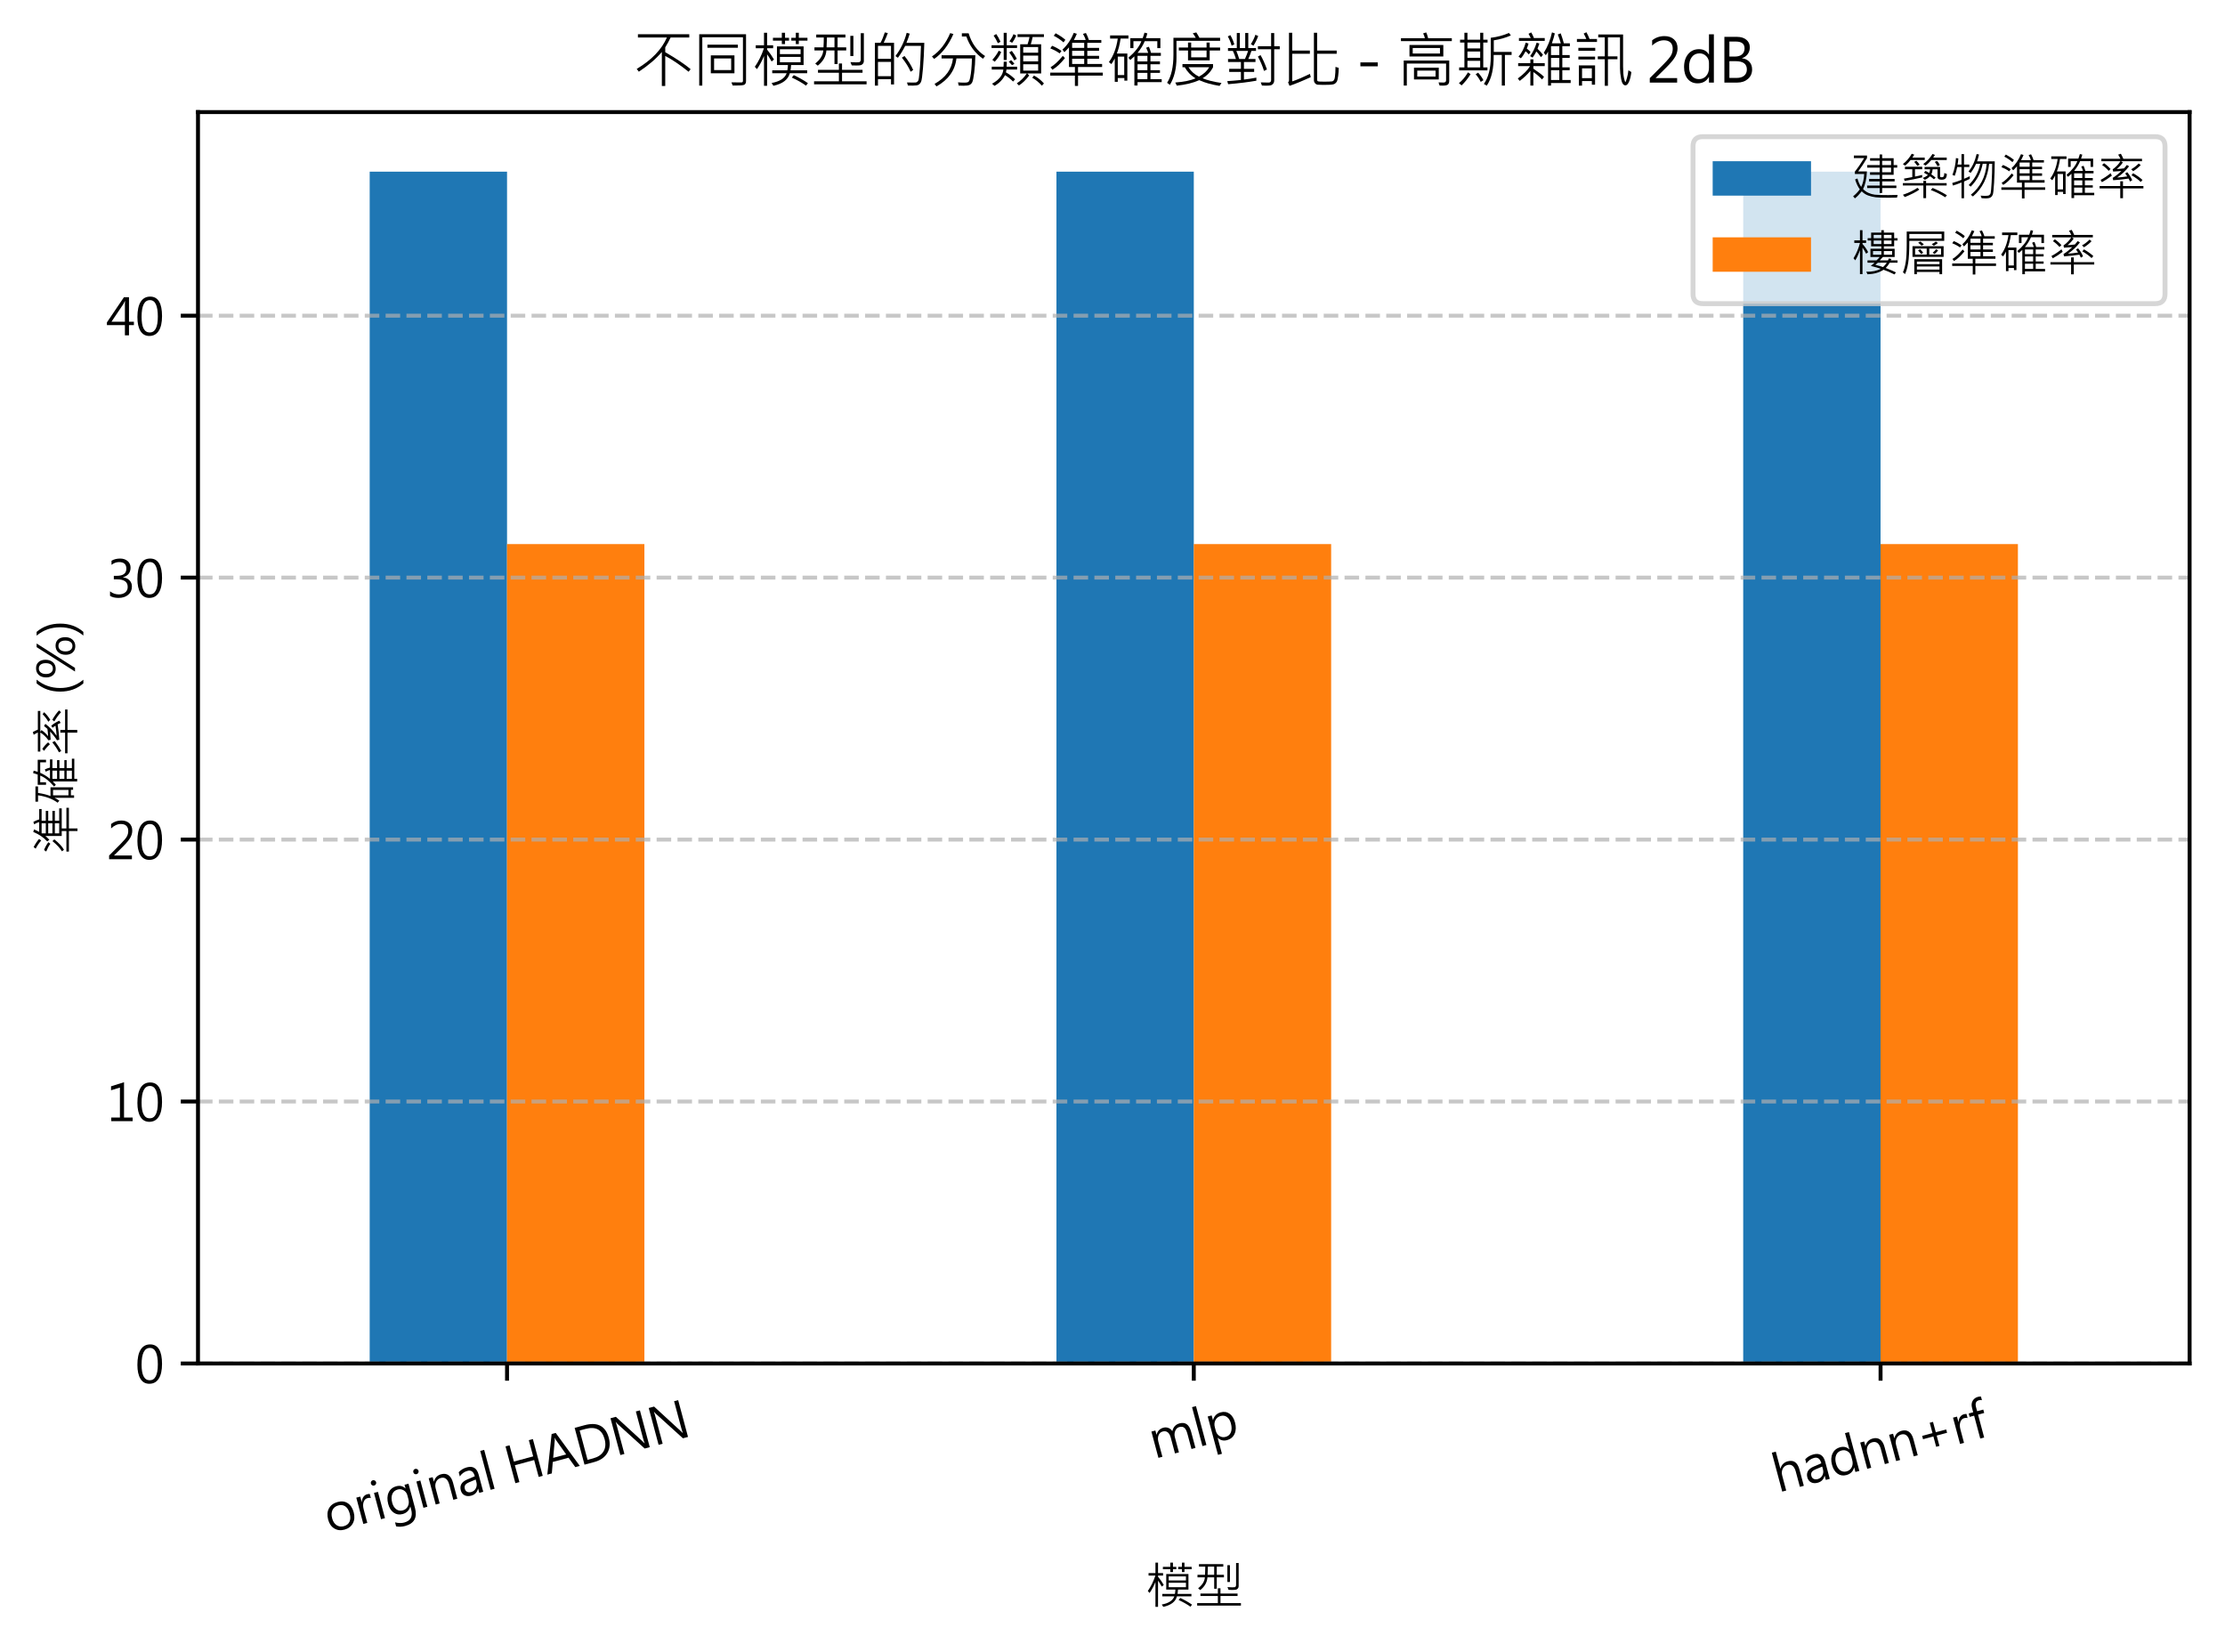 <?xml version="1.0" encoding="utf-8" standalone="no"?>
<!DOCTYPE svg PUBLIC "-//W3C//DTD SVG 1.1//EN"
  "http://www.w3.org/Graphics/SVG/1.1/DTD/svg11.dtd">
<svg xmlns:xlink="http://www.w3.org/1999/xlink" width="452.54pt" height="335.923pt" viewBox="0 0 452.54 335.923" xmlns="http://www.w3.org/2000/svg" version="1.1">
 <defs>
  <style type="text/css">*{stroke-linejoin: round; stroke-linecap: butt}</style>
 </defs>
 <g id="figure_1">
  <g id="patch_1">
   <path d="M 0 335.923 
L 452.54 335.923 
L 452.54 0 
L 0 0 
z
" style="fill: #ffffff"/>
  </g>
  <g id="axes_1">
   <g id="patch_2">
    <path d="M 40.27 277.289 
L 445.34 277.289 
L 445.34 22.793 
L 40.27 22.793 
z
" style="fill: #ffffff"/>
   </g>
   <g id="patch_3">
    <path d="M 75.19 277.289 
L 103.126 277.289 
L 103.126 34.911 
L 75.19 34.911 
z
" clip-path="url(#p0b043f3f8f)" style="fill: #1f77b4"/>
   </g>
   <g id="patch_4">
    <path d="M 214.869 277.289 
L 242.805 277.289 
L 242.805 34.911 
L 214.869 34.911 
z
" clip-path="url(#p0b043f3f8f)" style="fill: #1f77b4"/>
   </g>
   <g id="patch_5">
    <path d="M 354.549 277.289 
L 382.485 277.289 
L 382.485 34.911 
L 354.549 34.911 
z
" clip-path="url(#p0b043f3f8f)" style="fill: #1f77b4"/>
   </g>
   <g id="patch_6">
    <path d="M 103.126 277.289 
L 131.062 277.289 
L 131.062 110.654 
L 103.126 110.654 
z
" clip-path="url(#p0b043f3f8f)" style="fill: #ff7f0e"/>
   </g>
   <g id="patch_7">
    <path d="M 242.805 277.289 
L 270.741 277.289 
L 270.741 110.654 
L 242.805 110.654 
z
" clip-path="url(#p0b043f3f8f)" style="fill: #ff7f0e"/>
   </g>
   <g id="patch_8">
    <path d="M 382.485 277.289 
L 410.42 277.289 
L 410.42 110.654 
L 382.485 110.654 
z
" clip-path="url(#p0b043f3f8f)" style="fill: #ff7f0e"/>
   </g>
   <g id="matplotlib.axis_1">
    <g id="xtick_1">
     <g id="line2d_1">
      <defs>
       <path id="m79e7dd0b78" d="M 0 0 
L 0 3.5 
" style="stroke: #000000; stroke-width: 0.8"/>
      </defs>
      <g>
       <use xlink:href="#m79e7dd0b78" x="103.126" y="277.289" style="stroke: #000000; stroke-width: 0.8"/>
      </g>
     </g>
     <g id="text_1">
      <!-- original HADNN -->
      <g transform="translate(66.929 311.786) rotate(-15) scale(0.1 -0.1)">
       <defs>
        <path id="MicrosoftJhengHeiRegular-6f" d="M 331 1684 
Q 331 2547 801 3042 
Q 1272 3538 2081 3538 
Q 2844 3538 3276 3059 
Q 3709 2581 3709 1738 
Q 3709 919 3240 419 
Q 2772 -81 2000 -81 
Q 1253 -81 792 400 
Q 331 881 331 1684 
z
M 863 1706 
Q 863 1094 1183 728 
Q 1503 363 2038 363 
Q 2581 363 2879 719 
Q 3178 1075 3178 1719 
Q 3178 2378 2883 2736 
Q 2588 3094 2038 3094 
Q 1500 3094 1181 2723 
Q 863 2353 863 1706 
z
" transform="scale(0.016)"/>
        <path id="MicrosoftJhengHeiRegular-72" d="M 2341 2922 
Q 2197 3031 1925 3031 
Q 1559 3031 1323 2682 
Q 1088 2334 1088 1769 
L 1088 0 
L 566 0 
L 566 3456 
L 1088 3456 
L 1088 2741 
L 1103 2741 
Q 1222 3109 1465 3312 
Q 1709 3516 2003 3516 
Q 2225 3516 2341 3469 
L 2341 2922 
z
" transform="scale(0.016)"/>
        <path id="MicrosoftJhengHeiRegular-69" d="M 497 4700 
Q 497 4847 595 4948 
Q 694 5050 834 5050 
Q 981 5050 1082 4947 
Q 1184 4844 1184 4700 
Q 1184 4563 1082 4459 
Q 981 4356 834 4356 
Q 688 4356 592 4456 
Q 497 4556 497 4700 
z
M 569 0 
L 569 3456 
L 1088 3456 
L 1088 0 
L 569 0 
z
" transform="scale(0.016)"/>
        <path id="MicrosoftJhengHeiRegular-67" d="M 3488 272 
Q 3488 -1628 1688 -1628 
Q 1050 -1628 566 -1381 
L 566 -850 
Q 1150 -1175 1684 -1175 
Q 2969 -1175 2969 203 
L 2969 588 
L 2956 588 
Q 2550 -81 1763 -81 
Q 1113 -81 722 384 
Q 331 850 331 1616 
Q 331 2500 759 3019 
Q 1188 3538 1913 3538 
Q 2616 3538 2956 2972 
L 2969 2972 
L 2969 3456 
L 3488 3456 
L 3488 272 
z
M 2969 2081 
Q 2969 2503 2678 2798 
Q 2388 3094 1978 3094 
Q 1459 3094 1161 2712 
Q 863 2331 863 1653 
Q 863 1066 1150 714 
Q 1438 363 1897 363 
Q 2363 363 2666 698 
Q 2969 1034 2969 1556 
L 2969 2081 
z
" transform="scale(0.016)"/>
        <path id="MicrosoftJhengHeiRegular-6e" d="M 3406 0 
L 2884 0 
L 2884 1975 
Q 2884 3094 2066 3094 
Q 1638 3094 1363 2773 
Q 1088 2453 1088 1972 
L 1088 0 
L 566 0 
L 566 3456 
L 1088 3456 
L 1088 2878 
L 1103 2878 
Q 1491 3538 2238 3538 
Q 2806 3538 3106 3172 
Q 3406 2806 3406 2113 
L 3406 0 
z
" transform="scale(0.016)"/>
        <path id="MicrosoftJhengHeiRegular-61" d="M 647 3209 
Q 1156 3538 1813 3538 
Q 3016 3538 3016 2259 
L 3016 0 
L 2494 0 
L 2494 544 
L 2475 544 
Q 2116 -81 1413 -81 
Q 900 -81 604 192 
Q 309 466 309 916 
Q 309 1875 1447 2038 
L 2491 2188 
Q 2491 3088 1772 3088 
Q 1144 3088 647 2659 
L 647 3209 
z
M 1644 1641 
Q 1200 1581 1026 1426 
Q 853 1272 853 950 
Q 853 691 1039 528 
Q 1225 366 1525 366 
Q 1941 366 2216 662 
Q 2491 959 2491 1403 
L 2491 1753 
L 1644 1641 
z
" transform="scale(0.016)"/>
        <path id="MicrosoftJhengHeiRegular-6c" d="M 569 0 
L 569 5116 
L 1088 5116 
L 1088 0 
L 569 0 
z
" transform="scale(0.016)"/>
        <path id="MicrosoftJhengHeiRegular-20" transform="scale(0.016)"/>
        <path id="MicrosoftJhengHeiRegular-48" d="M 4241 0 
L 3709 0 
L 3709 2222 
L 1172 2222 
L 1172 0 
L 641 0 
L 641 4841 
L 1172 4841 
L 1172 2703 
L 3709 2703 
L 3709 4841 
L 4241 4841 
L 4241 0 
z
" transform="scale(0.016)"/>
        <path id="MicrosoftJhengHeiRegular-41" d="M 4353 0 
L 3763 0 
L 3238 1375 
L 1163 1375 
L 672 0 
L 78 0 
L 1941 4841 
L 2481 4841 
L 4353 0 
z
M 3056 1863 
L 2281 3953 
Q 2250 4041 2209 4272 
L 2194 4272 
Q 2159 4059 2116 3953 
L 1350 1863 
L 3056 1863 
z
" transform="scale(0.016)"/>
        <path id="MicrosoftJhengHeiRegular-44" d="M 641 0 
L 641 4841 
L 1953 4841 
Q 4506 4841 4506 2481 
Q 4506 1350 3818 675 
Q 3131 0 1903 0 
L 641 0 
z
M 1172 4353 
L 1172 488 
L 1909 488 
Q 2875 488 3412 1006 
Q 3950 1525 3950 2466 
Q 3950 4353 1941 4353 
L 1172 4353 
z
" transform="scale(0.016)"/>
        <path id="MicrosoftJhengHeiRegular-4e" d="M 4513 0 
L 3844 0 
L 1319 3909 
Q 1234 4047 1169 4200 
L 1150 4200 
Q 1175 4050 1175 3550 
L 1175 0 
L 641 0 
L 641 4841 
L 1347 4841 
L 3803 972 
Q 3991 672 4000 641 
L 4013 641 
Q 3978 881 3978 1369 
L 3978 4841 
L 4513 4841 
L 4513 0 
z
" transform="scale(0.016)"/>
       </defs>
       <use xlink:href="#MicrosoftJhengHeiRegular-6f"/>
       <use xlink:href="#MicrosoftJhengHeiRegular-72" x="63.086"/>
       <use xlink:href="#MicrosoftJhengHeiRegular-69" x="100.293"/>
       <use xlink:href="#MicrosoftJhengHeiRegular-67" x="126.221"/>
       <use xlink:href="#MicrosoftJhengHeiRegular-69" x="189.6"/>
       <use xlink:href="#MicrosoftJhengHeiRegular-6e" x="215.527"/>
       <use xlink:href="#MicrosoftJhengHeiRegular-61" x="276.367"/>
       <use xlink:href="#MicrosoftJhengHeiRegular-6c" x="331.104"/>
       <use xlink:href="#MicrosoftJhengHeiRegular-20" x="357.031"/>
       <use xlink:href="#MicrosoftJhengHeiRegular-48" x="382.031"/>
       <use xlink:href="#MicrosoftJhengHeiRegular-41" x="458.301"/>
       <use xlink:href="#MicrosoftJhengHeiRegular-44" x="527.588"/>
       <use xlink:href="#MicrosoftJhengHeiRegular-4e" x="603.076"/>
       <use xlink:href="#MicrosoftJhengHeiRegular-4e" x="683.594"/>
      </g>
     </g>
    </g>
    <g id="xtick_2">
     <g id="line2d_2">
      <g>
       <use xlink:href="#m79e7dd0b78" x="242.805" y="277.289" style="stroke: #000000; stroke-width: 0.8"/>
      </g>
     </g>
     <g id="text_2">
      <!-- mlp -->
      <g transform="translate(234.739 296.715) rotate(-15) scale(0.1 -0.1)">
       <defs>
        <path id="MicrosoftJhengHeiRegular-6d" d="M 5438 0 
L 4916 0 
L 4916 1984 
Q 4916 2588 4733 2841 
Q 4550 3094 4128 3094 
Q 3775 3094 3519 2762 
Q 3263 2431 3263 1975 
L 3263 0 
L 2744 0 
L 2744 2056 
Q 2744 3094 1941 3094 
Q 1572 3094 1330 2778 
Q 1088 2463 1088 1975 
L 1088 0 
L 566 0 
L 566 3456 
L 1088 3456 
L 1088 2909 
L 1103 2909 
Q 1466 3538 2172 3538 
Q 2509 3538 2779 3339 
Q 3050 3141 3147 2816 
Q 3531 3538 4297 3538 
Q 5438 3538 5438 2128 
L 5438 0 
z
" transform="scale(0.016)"/>
        <path id="MicrosoftJhengHeiRegular-70" d="M 1088 506 
L 1088 -1591 
L 566 -1591 
L 566 3456 
L 1088 3456 
L 1088 2844 
L 1103 2844 
Q 1513 3538 2300 3538 
Q 2959 3538 3340 3077 
Q 3722 2616 3722 1828 
Q 3722 966 3295 442 
Q 2869 -81 2141 -81 
Q 1466 -81 1103 506 
L 1088 506 
z
M 1088 1400 
Q 1088 966 1378 664 
Q 1669 363 2094 363 
Q 2603 363 2895 756 
Q 3188 1150 3188 1844 
Q 3188 2428 2913 2761 
Q 2638 3094 2181 3094 
Q 1706 3094 1397 2758 
Q 1088 2422 1088 1900 
L 1088 1400 
z
" transform="scale(0.016)"/>
       </defs>
       <use xlink:href="#MicrosoftJhengHeiRegular-6d"/>
       <use xlink:href="#MicrosoftJhengHeiRegular-6c" x="92.627"/>
       <use xlink:href="#MicrosoftJhengHeiRegular-70" x="118.555"/>
      </g>
     </g>
    </g>
    <g id="xtick_3">
     <g id="line2d_3">
      <g>
       <use xlink:href="#m79e7dd0b78" x="382.485" y="277.289" style="stroke: #000000; stroke-width: 0.8"/>
      </g>
     </g>
     <g id="text_3">
      <!-- hadnn+rf -->
      <g transform="translate(361.613 303.577) rotate(-15) scale(0.1 -0.1)">
       <defs>
        <path id="MicrosoftJhengHeiRegular-68" d="M 3406 0 
L 2888 0 
L 2888 1994 
Q 2888 3094 2066 3094 
Q 1650 3094 1369 2775 
Q 1088 2456 1088 1956 
L 1088 0 
L 566 0 
L 566 5116 
L 1088 5116 
L 1088 2878 
L 1103 2878 
Q 1500 3538 2241 3538 
Q 3406 3538 3406 2128 
L 3406 0 
z
" transform="scale(0.016)"/>
        <path id="MicrosoftJhengHeiRegular-64" d="M 3488 0 
L 2969 0 
L 2969 594 
L 2956 594 
Q 2572 -81 1763 -81 
Q 1106 -81 718 386 
Q 331 853 331 1647 
Q 331 2497 765 3017 
Q 1200 3538 1913 3538 
Q 2625 3538 2956 2972 
L 2969 2972 
L 2969 5116 
L 3488 5116 
L 3488 0 
z
M 2969 2081 
Q 2969 2506 2680 2800 
Q 2391 3094 1972 3094 
Q 1453 3094 1158 2711 
Q 863 2328 863 1675 
Q 863 1078 1145 720 
Q 1428 363 1906 363 
Q 2366 363 2667 698 
Q 2969 1034 2969 1556 
L 2969 2081 
z
" transform="scale(0.016)"/>
        <path id="MicrosoftJhengHeiRegular-2b" d="M 3947 1797 
L 2578 1797 
L 2578 434 
L 2147 434 
L 2147 1797 
L 784 1797 
L 784 2234 
L 2147 2234 
L 2147 3597 
L 2578 3597 
L 2578 2234 
L 3947 2234 
L 3947 1797 
z
" transform="scale(0.016)"/>
        <path id="MicrosoftJhengHeiRegular-66" d="M 2241 4653 
Q 2075 4744 1872 4744 
Q 1288 4744 1288 4000 
L 1288 3456 
L 2097 3456 
L 2097 3006 
L 1288 3006 
L 1288 0 
L 772 0 
L 772 3006 
L 181 3006 
L 181 3456 
L 772 3456 
L 772 4025 
Q 772 4572 1083 4881 
Q 1394 5191 1847 5191 
Q 2100 5191 2241 5131 
L 2241 4653 
z
" transform="scale(0.016)"/>
       </defs>
       <use xlink:href="#MicrosoftJhengHeiRegular-68"/>
       <use xlink:href="#MicrosoftJhengHeiRegular-61" x="60.889"/>
       <use xlink:href="#MicrosoftJhengHeiRegular-64" x="115.625"/>
       <use xlink:href="#MicrosoftJhengHeiRegular-6e" x="179.004"/>
       <use xlink:href="#MicrosoftJhengHeiRegular-6e" x="239.844"/>
       <use xlink:href="#MicrosoftJhengHeiRegular-2b" x="300.684"/>
       <use xlink:href="#MicrosoftJhengHeiRegular-72" x="374.414"/>
       <use xlink:href="#MicrosoftJhengHeiRegular-66" x="413.621"/>
      </g>
     </g>
    </g>
    <g id="text_4">
     <!-- 模型 -->
     <g transform="translate(232.805 326.237) scale(0.1 -0.1)">
      <defs>
       <path id="MicrosoftJhengHeiRegular-6a21" d="M 5978 4441 
L 5063 4441 
L 5063 4078 
L 4744 4078 
L 4744 4441 
L 4269 4441 
L 4269 4744 
L 4744 4744 
L 4744 5275 
L 5063 5275 
L 5063 4744 
L 5978 4744 
L 5978 4441 
z
M 4025 4441 
L 3603 4441 
L 3603 4078 
L 3263 4078 
L 3263 4441 
L 2322 4441 
L 2322 4744 
L 3263 4744 
L 3263 5275 
L 3603 5275 
L 3603 4744 
L 4025 4744 
L 4025 4441 
z
M 2431 2444 
L 2181 2234 
Q 1878 2763 1703 2994 
L 1703 -341 
L 1375 -341 
L 1375 2816 
Q 1056 2041 628 1422 
L 403 1672 
Q 984 2497 1369 3634 
L 500 3634 
L 500 3950 
L 1375 3950 
L 1375 5275 
L 1703 5275 
L 1703 3950 
L 2344 3950 
L 2344 3634 
L 1703 3634 
L 1703 3494 
Q 2128 2969 2431 2444 
z
M 5947 991 
L 4109 991 
Q 3838 -25 2369 -341 
L 2181 -44 
Q 3481 191 3775 991 
L 2247 991 
L 2247 1300 
L 3847 1300 
Q 3909 1647 3909 1856 
L 2747 1856 
L 2747 3834 
L 5569 3834 
L 5569 1856 
L 4244 1856 
Q 4234 1619 4184 1300 
L 5947 1300 
L 5947 991 
z
M 5253 3016 
L 5253 3531 
L 3059 3531 
L 3059 3016 
L 5253 3016 
z
M 5253 2156 
L 5253 2719 
L 3059 2719 
L 3059 2156 
L 5253 2156 
z
M 6028 -63 
L 5825 -325 
Q 5241 103 4319 531 
L 4531 788 
Q 5369 400 6028 -63 
z
" transform="scale(0.016)"/>
       <path id="MicrosoftJhengHeiRegular-578b" d="M 5703 2291 
Q 5703 2109 5600 1992 
Q 5497 1875 5369 1842 
Q 5241 1809 4888 1809 
Q 4700 1809 4422 1819 
L 4281 2169 
Q 4603 2141 4881 2141 
Q 5147 2141 5215 2158 
Q 5284 2175 5329 2256 
Q 5375 2338 5375 2444 
L 5375 5234 
L 5703 5234 
L 5703 2291 
z
M 3834 3406 
L 2919 3406 
L 2919 1959 
L 2591 1959 
L 2591 3406 
L 1734 3406 
Q 1663 2456 819 1791 
L 550 2016 
Q 1347 2647 1409 3406 
L 469 3406 
L 469 3731 
L 1428 3731 
Q 1459 4306 1459 4775 
L 659 4775 
L 659 5088 
L 3750 5088 
L 3750 4775 
L 2919 4775 
L 2919 3731 
L 3834 3731 
L 3834 3406 
z
M 2591 3731 
L 2591 4775 
L 1791 4775 
Q 1791 4397 1753 3731 
L 2591 3731 
z
M 4594 2816 
L 4269 2816 
L 4269 4953 
L 4594 4953 
L 4594 2816 
z
M 5991 -184 
L 428 -184 
L 428 134 
L 3059 134 
L 3059 1038 
L 844 1038 
L 844 1350 
L 3059 1350 
L 3059 2022 
L 3391 2022 
L 3391 1350 
L 5563 1350 
L 5563 1038 
L 3391 1038 
L 3391 134 
L 5991 134 
L 5991 -184 
z
" transform="scale(0.016)"/>
      </defs>
      <use xlink:href="#MicrosoftJhengHeiRegular-6a21"/>
      <use xlink:href="#MicrosoftJhengHeiRegular-578b" x="100"/>
     </g>
    </g>
   </g>
   <g id="matplotlib.axis_2">
    <g id="ytick_1">
     <g id="line2d_4">
      <path d="M 40.27 277.289 
L 445.34 277.289 
" clip-path="url(#p0b043f3f8f)" style="fill: none; stroke-dasharray: 2.96,1.28; stroke-dashoffset: 0; stroke: #b0b0b0; stroke-opacity: 0.7; stroke-width: 0.8"/>
     </g>
     <g id="line2d_5">
      <defs>
       <path id="md7e14c83bb" d="M 0 0 
L -3.5 0 
" style="stroke: #000000; stroke-width: 0.8"/>
      </defs>
      <g>
       <use xlink:href="#md7e14c83bb" x="40.27" y="277.289" style="stroke: #000000; stroke-width: 0.8"/>
      </g>
     </g>
     <g id="text_5">
      <!-- 0 -->
      <g transform="translate(27.475 281.286) scale(0.1 -0.1)">
       <defs>
        <path id="MicrosoftJhengHeiRegular-30" d="M 294 2322 
Q 294 3603 711 4262 
Q 1128 4922 1916 4922 
Q 3425 4922 3425 2441 
Q 3425 1234 3011 576 
Q 2597 -81 1806 -81 
Q 1069 -81 681 550 
Q 294 1181 294 2322 
z
M 825 2350 
Q 825 363 1863 363 
Q 2891 363 2891 2378 
Q 2891 4475 1888 4475 
Q 825 4475 825 2350 
z
" transform="scale(0.016)"/>
       </defs>
       <use xlink:href="#MicrosoftJhengHeiRegular-30"/>
      </g>
     </g>
    </g>
    <g id="ytick_2">
     <g id="line2d_6">
      <path d="M 40.27 224.016 
L 445.34 224.016 
" clip-path="url(#p0b043f3f8f)" style="fill: none; stroke-dasharray: 2.96,1.28; stroke-dashoffset: 0; stroke: #b0b0b0; stroke-opacity: 0.7; stroke-width: 0.8"/>
     </g>
     <g id="line2d_7">
      <g>
       <use xlink:href="#md7e14c83bb" x="40.27" y="224.016" style="stroke: #000000; stroke-width: 0.8"/>
      </g>
     </g>
     <g id="text_6">
      <!-- 10 -->
      <g transform="translate(21.68 228.013) scale(0.1 -0.1)">
       <defs>
        <path id="MicrosoftJhengHeiRegular-31" d="M 3313 0 
L 594 0 
L 594 466 
L 1694 466 
L 1694 4272 
L 566 3931 
L 566 4434 
L 2216 4950 
L 2216 466 
L 3313 466 
L 3313 0 
z
" transform="scale(0.016)"/>
       </defs>
       <use xlink:href="#MicrosoftJhengHeiRegular-31"/>
       <use xlink:href="#MicrosoftJhengHeiRegular-30" x="57.959"/>
      </g>
     </g>
    </g>
    <g id="ytick_3">
     <g id="line2d_8">
      <path d="M 40.27 170.744 
L 445.34 170.744 
" clip-path="url(#p0b043f3f8f)" style="fill: none; stroke-dasharray: 2.96,1.28; stroke-dashoffset: 0; stroke: #b0b0b0; stroke-opacity: 0.7; stroke-width: 0.8"/>
     </g>
     <g id="line2d_9">
      <g>
       <use xlink:href="#md7e14c83bb" x="40.27" y="170.744" style="stroke: #000000; stroke-width: 0.8"/>
      </g>
     </g>
     <g id="text_7">
      <!-- 20 -->
      <g transform="translate(21.68 174.741) scale(0.1 -0.1)">
       <defs>
        <path id="MicrosoftJhengHeiRegular-32" d="M 3219 0 
L 322 0 
L 322 472 
L 1731 1891 
Q 2431 2597 2592 2914 
Q 2753 3231 2753 3588 
Q 2753 4016 2511 4247 
Q 2269 4478 1816 4478 
Q 1169 4478 572 3919 
L 572 4475 
Q 1131 4922 1884 4922 
Q 2509 4922 2886 4575 
Q 3263 4228 3263 3634 
Q 3263 3178 3014 2736 
Q 2766 2294 2075 1603 
L 947 488 
L 947 475 
L 3219 475 
L 3219 0 
z
" transform="scale(0.016)"/>
       </defs>
       <use xlink:href="#MicrosoftJhengHeiRegular-32"/>
       <use xlink:href="#MicrosoftJhengHeiRegular-30" x="57.959"/>
      </g>
     </g>
    </g>
    <g id="ytick_4">
     <g id="line2d_10">
      <path d="M 40.27 117.471 
L 445.34 117.471 
" clip-path="url(#p0b043f3f8f)" style="fill: none; stroke-dasharray: 2.96,1.28; stroke-dashoffset: 0; stroke: #b0b0b0; stroke-opacity: 0.7; stroke-width: 0.8"/>
     </g>
     <g id="line2d_11">
      <g>
       <use xlink:href="#md7e14c83bb" x="40.27" y="117.471" style="stroke: #000000; stroke-width: 0.8"/>
      </g>
     </g>
     <g id="text_8">
      <!-- 30 -->
      <g transform="translate(21.68 121.468) scale(0.1 -0.1)">
       <defs>
        <path id="MicrosoftJhengHeiRegular-33" d="M 438 756 
Q 934 363 1556 363 
Q 2056 363 2370 616 
Q 2684 869 2684 1313 
Q 2684 2281 1319 2281 
L 919 2281 
L 919 2728 
L 1300 2728 
Q 2513 2728 2513 3634 
Q 2513 4475 1588 4475 
Q 1075 4475 625 4122 
L 625 4644 
Q 1088 4922 1719 4922 
Q 2294 4922 2670 4606 
Q 3047 4291 3047 3769 
Q 3047 2819 2075 2538 
L 2075 2525 
Q 2591 2481 2905 2162 
Q 3219 1844 3219 1369 
Q 3219 706 2742 312 
Q 2266 -81 1525 -81 
Q 844 -81 438 178 
L 438 756 
z
" transform="scale(0.016)"/>
       </defs>
       <use xlink:href="#MicrosoftJhengHeiRegular-33"/>
       <use xlink:href="#MicrosoftJhengHeiRegular-30" x="57.959"/>
      </g>
     </g>
    </g>
    <g id="ytick_5">
     <g id="line2d_12">
      <path d="M 40.27 64.199 
L 445.34 64.199 
" clip-path="url(#p0b043f3f8f)" style="fill: none; stroke-dasharray: 2.96,1.28; stroke-dashoffset: 0; stroke: #b0b0b0; stroke-opacity: 0.7; stroke-width: 0.8"/>
     </g>
     <g id="line2d_13">
      <g>
       <use xlink:href="#md7e14c83bb" x="40.27" y="64.199" style="stroke: #000000; stroke-width: 0.8"/>
      </g>
     </g>
     <g id="text_9">
      <!-- 40 -->
      <g transform="translate(21.68 68.195) scale(0.1 -0.1)">
       <defs>
        <path id="MicrosoftJhengHeiRegular-34" d="M 3472 1300 
L 2847 1300 
L 2847 0 
L 2328 0 
L 2328 1300 
L 41 1300 
L 41 1644 
L 2203 4841 
L 2847 4841 
L 2847 1731 
L 3472 1731 
L 3472 1300 
z
M 2328 1731 
L 2328 3863 
Q 2328 4084 2341 4366 
L 2328 4366 
Q 2303 4297 2144 3994 
L 622 1731 
L 2328 1731 
z
" transform="scale(0.016)"/>
       </defs>
       <use xlink:href="#MicrosoftJhengHeiRegular-34"/>
       <use xlink:href="#MicrosoftJhengHeiRegular-30" x="57.959"/>
      </g>
     </g>
    </g>
    <g id="text_10">
     <!-- 準確率 (%) -->
     <g transform="translate(15.194 173.9) rotate(-90) scale(0.1 -0.1)">
      <defs>
       <path id="MicrosoftJhengHeiRegular-6e96" d="M 6016 738 
L 3391 738 
L 3391 -353 
L 3059 -353 
L 3059 738 
L 447 738 
L 447 1056 
L 3059 1056 
L 3059 1650 
L 2431 1650 
L 2431 3731 
Q 2231 3494 1947 3219 
L 1741 3494 
Q 2491 4175 2944 5269 
L 3263 5166 
Q 3153 4894 2950 4513 
L 4197 4513 
Q 4144 4766 3916 5159 
L 4225 5253 
Q 4428 4878 4538 4513 
L 5856 4513 
L 5856 4206 
L 4372 4206 
L 4372 3675 
L 5619 3675 
L 5619 3366 
L 4372 3366 
L 4372 2834 
L 5619 2834 
L 5619 2522 
L 4372 2522 
L 4372 1972 
L 5941 1972 
L 5941 1650 
L 3391 1650 
L 3391 1056 
L 6016 1056 
L 6016 738 
z
M 4044 3675 
L 4044 4206 
L 2766 4206 
L 2766 3675 
L 4044 3675 
z
M 4044 2834 
L 4044 3366 
L 2766 3366 
L 2766 2834 
L 4044 2834 
z
M 4044 1972 
L 4044 2522 
L 2766 2522 
L 2766 1972 
L 4044 1972 
z
M 2047 4531 
L 1856 4256 
Q 1384 4672 819 4959 
L 1019 5222 
Q 1663 4878 2047 4531 
z
M 1638 3353 
L 1441 3091 
Q 1063 3378 453 3622 
L 641 3897 
Q 1122 3719 1638 3353 
z
M 2003 2591 
Q 1300 1713 672 1363 
L 481 1625 
Q 1063 1963 1778 2828 
L 2003 2591 
z
" transform="scale(0.016)"/>
       <path id="MicrosoftJhengHeiRegular-78ba" d="M 6003 50 
L 3444 50 
L 3444 -313 
L 3109 -313 
L 3109 2778 
Q 2819 2513 2681 2394 
L 2472 2625 
Q 3541 3547 3853 4384 
L 3009 4384 
L 3009 3647 
L 2681 3647 
L 2681 4703 
L 3988 4703 
Q 4128 5084 4178 5288 
L 4481 5216 
Q 4425 4963 4325 4703 
L 5863 4703 
L 5863 3647 
L 5538 3647 
L 5538 4384 
L 4206 4384 
Q 3956 3769 3444 3144 
L 4575 3144 
Q 4447 3522 4353 3688 
L 4647 3794 
Q 4797 3447 4872 3144 
L 5913 3144 
L 5913 2834 
L 4813 2834 
L 4813 2241 
L 5819 2241 
L 5819 1941 
L 4813 1941 
L 4813 1313 
L 5819 1313 
L 5819 1025 
L 4813 1025 
L 4813 359 
L 6003 359 
L 6003 50 
z
M 4488 2241 
L 4488 2834 
L 3444 2834 
L 3444 2241 
L 4488 2241 
z
M 4488 1313 
L 4488 1941 
L 3444 1941 
L 3444 1313 
L 4488 1313 
z
M 4488 359 
L 4488 1025 
L 3444 1025 
L 3444 359 
L 4488 359 
z
M 2478 4659 
L 1650 4659 
Q 1509 3713 1253 3078 
L 2363 3078 
L 2363 206 
L 2047 206 
L 2047 481 
L 1350 481 
L 1350 78 
L 1031 78 
L 1031 2559 
Q 891 2278 672 1953 
L 409 2169 
Q 1128 3138 1350 4659 
L 538 4659 
L 538 4991 
L 2478 4991 
L 2478 4659 
z
M 2034 794 
L 2034 2753 
L 1350 2753 
L 1350 794 
L 2034 794 
z
" transform="scale(0.016)"/>
       <path id="MicrosoftJhengHeiRegular-7387" d="M 5825 4372 
L 3163 4372 
L 3391 4225 
Q 3094 3766 2613 3384 
Q 3025 3394 3547 3469 
Q 3719 3650 3903 3897 
L 4184 3731 
Q 3528 2869 2663 2303 
Q 3200 2328 3944 2444 
Q 3825 2650 3681 2816 
L 3950 2981 
Q 4347 2506 4581 1959 
L 4306 1791 
L 4116 2169 
Q 3163 2019 2163 1959 
L 2094 2253 
Q 2597 2553 3206 3128 
Q 2600 3084 2156 3059 
L 2094 3341 
Q 2734 3794 3084 4372 
L 659 4372 
L 659 4684 
L 3084 4684 
Q 2931 5016 2791 5209 
L 3138 5325 
Q 3341 4959 3450 4684 
L 5825 4684 
L 5825 4372 
z
M 1831 3384 
L 1588 3150 
Q 1219 3575 750 3891 
L 997 4122 
Q 1447 3819 1831 3384 
z
M 5663 3884 
Q 5247 3450 4703 3109 
L 4447 3353 
Q 4906 3591 5409 4084 
L 5663 3884 
z
M 1991 2534 
Q 1331 2031 728 1709 
L 563 2003 
Q 1206 2334 1838 2853 
L 1991 2534 
z
M 5888 1991 
L 5663 1734 
Q 5288 2119 4488 2597 
L 4703 2847 
Q 5450 2409 5888 1991 
z
M 6003 916 
L 3406 916 
L 3406 -325 
L 3059 -325 
L 3059 916 
L 434 916 
L 434 1222 
L 3059 1222 
L 3059 1825 
L 3406 1825 
L 3406 1222 
L 6003 1222 
L 6003 916 
z
" transform="scale(0.016)"/>
       <path id="MicrosoftJhengHeiRegular-28" d="M 1513 -1100 
Q 469 94 469 1847 
Q 469 3609 1513 4841 
L 1988 4841 
Q 925 3556 925 1853 
Q 925 159 1981 -1100 
L 1513 -1100 
z
" transform="scale(0.016)"/>
       <path id="MicrosoftJhengHeiRegular-25" d="M 266 3625 
Q 266 4219 580 4566 
Q 894 4913 1425 4913 
Q 1938 4913 2223 4589 
Q 2509 4266 2509 3694 
Q 2509 3125 2192 2770 
Q 1875 2416 1356 2416 
Q 856 2416 561 2748 
Q 266 3081 266 3625 
z
M 700 3656 
Q 700 3241 886 3008 
Q 1072 2775 1391 2775 
Q 1716 2775 1897 3014 
Q 2078 3253 2078 3678 
Q 2078 4097 1898 4328 
Q 1719 4559 1403 4559 
Q 1081 4559 890 4312 
Q 700 4066 700 3656 
z
M 4578 4841 
L 1478 -38 
L 1016 -38 
L 4116 4841 
L 4578 4841 
z
M 3144 1134 
Q 3144 1725 3456 2079 
Q 3769 2434 4297 2434 
Q 4806 2434 5093 2106 
Q 5381 1778 5381 1197 
Q 5381 625 5061 275 
Q 4741 -75 4231 -75 
Q 3741 -75 3442 256 
Q 3144 588 3144 1134 
z
M 3572 1163 
Q 3572 756 3761 522 
Q 3950 288 4263 288 
Q 4588 288 4769 530 
Q 4950 772 4950 1194 
Q 4950 1616 4772 1841 
Q 4594 2066 4278 2066 
Q 3947 2066 3759 1823 
Q 3572 1581 3572 1163 
z
" transform="scale(0.016)"/>
       <path id="MicrosoftJhengHeiRegular-29" d="M 84 -1100 
Q 1138 153 1138 1853 
Q 1138 3563 75 4841 
L 553 4841 
Q 1603 3609 1603 1847 
Q 1603 97 553 -1100 
L 84 -1100 
z
" transform="scale(0.016)"/>
      </defs>
      <use xlink:href="#MicrosoftJhengHeiRegular-6e96"/>
      <use xlink:href="#MicrosoftJhengHeiRegular-78ba" x="100"/>
      <use xlink:href="#MicrosoftJhengHeiRegular-7387" x="200"/>
      <use xlink:href="#MicrosoftJhengHeiRegular-20" x="300"/>
      <use xlink:href="#MicrosoftJhengHeiRegular-28" x="325"/>
      <use xlink:href="#MicrosoftJhengHeiRegular-25" x="357.08"/>
      <use xlink:href="#MicrosoftJhengHeiRegular-29" x="445.117"/>
     </g>
    </g>
   </g>
   <g id="patch_9">
    <path d="M 40.27 277.289 
L 40.27 22.793 
" style="fill: none; stroke: #000000; stroke-width: 0.8; stroke-linejoin: miter; stroke-linecap: square"/>
   </g>
   <g id="patch_10">
    <path d="M 445.34 277.289 
L 445.34 22.793 
" style="fill: none; stroke: #000000; stroke-width: 0.8; stroke-linejoin: miter; stroke-linecap: square"/>
   </g>
   <g id="patch_11">
    <path d="M 40.27 277.289 
L 445.34 277.289 
" style="fill: none; stroke: #000000; stroke-width: 0.8; stroke-linejoin: miter; stroke-linecap: square"/>
   </g>
   <g id="patch_12">
    <path d="M 40.27 22.793 
L 445.34 22.793 
" style="fill: none; stroke: #000000; stroke-width: 0.8; stroke-linejoin: miter; stroke-linecap: square"/>
   </g>
   <g id="text_11">
    <!-- 不同模型的分類準確度對比 - 高斯雜訊 2dB -->
    <g transform="translate(128.75 16.793) scale(0.12 -0.12)">
     <defs>
      <path id="MicrosoftJhengHeiRegular-4e0d" d="M 6100 1422 
L 5888 1147 
Q 4453 2288 3413 2822 
L 3413 -359 
L 3053 -359 
L 3053 3244 
Q 2147 2163 616 1153 
L 391 1447 
Q 2747 2853 3591 4775 
L 519 4775 
L 519 5119 
L 5959 5119 
L 5959 4775 
L 3981 4775 
Q 3750 4278 3413 3731 
L 3413 3219 
Q 5203 2181 6100 1422 
z
" transform="scale(0.016)"/>
      <path id="MicrosoftJhengHeiRegular-540c" d="M 5722 159 
Q 5722 -156 5500 -247 
Q 5322 -297 5042 -305 
Q 4763 -313 4306 -313 
L 4172 25 
Q 4341 13 5222 13 
Q 5394 13 5394 178 
L 5394 4800 
L 1088 4800 
L 1088 -325 
L 763 -325 
L 763 5119 
L 5722 5119 
L 5722 159 
z
M 4856 3688 
L 1631 3688 
L 1631 4013 
L 4856 4013 
L 4856 3688 
z
M 4494 984 
L 1991 984 
L 1991 2881 
L 4494 2881 
L 4494 984 
z
M 4147 1325 
L 4147 2553 
L 2338 2553 
L 2338 1325 
L 4147 1325 
z
" transform="scale(0.016)"/>
      <path id="MicrosoftJhengHeiRegular-7684" d="M 2650 -197 
L 2328 -197 
L 2328 353 
L 947 353 
L 947 -325 
L 622 -325 
L 622 4213 
L 1216 4213 
Q 1456 4641 1672 5313 
L 1991 5247 
Q 1878 4909 1556 4213 
L 2650 4213 
L 2650 -197 
z
M 2328 2516 
L 2328 3891 
L 947 3891 
L 947 2516 
L 2328 2516 
z
M 2328 678 
L 2328 2194 
L 947 2194 
L 947 678 
L 2328 678 
z
M 5856 4206 
Q 5819 2769 5717 1534 
Q 5616 300 5512 81 
Q 5409 -138 5248 -230 
Q 5088 -322 4638 -322 
Q 4441 -322 4122 -313 
L 4019 13 
Q 4281 3 4584 3 
Q 4869 3 4948 9 
Q 5028 16 5115 89 
Q 5203 163 5240 261 
Q 5278 359 5340 996 
Q 5403 1634 5443 2401 
Q 5484 3169 5503 3891 
L 3834 3891 
Q 3500 3225 3059 2625 
L 2797 2809 
Q 3638 3913 3988 5269 
L 4313 5184 
Q 4156 4672 3963 4206 
L 5856 4206 
z
M 4678 1338 
L 4409 1147 
Q 4100 1859 3481 2638 
L 3756 2816 
Q 4331 2122 4678 1338 
z
" transform="scale(0.016)"/>
      <path id="MicrosoftJhengHeiRegular-5206" d="M 2688 5141 
Q 1919 3378 647 2503 
L 416 2766 
Q 1650 3591 2350 5241 
L 2688 5141 
z
M 6047 2809 
L 5819 2522 
Q 4553 3422 4063 4878 
L 3584 4878 
L 3584 5222 
L 4300 5222 
Q 4778 3628 6047 2809 
z
M 5013 2894 
Q 4997 1866 4890 1047 
Q 4784 228 4681 31 
Q 4578 -166 4395 -250 
Q 4213 -334 3759 -334 
Q 3563 -334 3250 -319 
L 3175 25 
Q 3525 -6 3822 -6 
Q 4109 -6 4192 31 
Q 4275 69 4336 139 
Q 4397 209 4472 557 
Q 4547 906 4592 1420 
Q 4638 1934 4653 2553 
L 3009 2553 
Q 2794 669 897 -409 
L 691 -141 
Q 2450 847 2644 2553 
L 1434 2553 
L 1434 2894 
L 5013 2894 
z
" transform="scale(0.016)"/>
      <path id="MicrosoftJhengHeiRegular-985e" d="M 3181 3659 
L 2088 3659 
L 2088 2394 
L 1766 2394 
L 1766 3659 
L 481 3659 
L 481 3950 
L 1766 3950 
L 1766 5269 
L 2088 5269 
L 2088 3950 
L 3181 3950 
L 3181 3659 
z
M 1428 4319 
L 1147 4172 
Q 931 4653 697 4978 
L 978 5141 
Q 1241 4759 1428 4319 
z
M 3097 4978 
Q 2906 4525 2656 4213 
L 2375 4372 
Q 2678 4781 2803 5131 
L 3097 4978 
z
M 6028 4825 
L 4831 4825 
Q 4772 4506 4634 4056 
L 5734 4056 
L 5734 966 
L 4263 966 
L 4469 750 
Q 3928 34 3378 -306 
L 3156 -78 
Q 3781 319 4213 966 
L 3513 966 
L 3513 4056 
L 4294 4056 
Q 4406 4363 4500 4825 
L 3231 4825 
L 3231 5119 
L 6028 5119 
L 6028 4825 
z
M 5416 3163 
L 5416 3763 
L 3834 3763 
L 3834 3163 
L 5416 3163 
z
M 5416 2247 
L 5416 2859 
L 3834 2859 
L 3834 2247 
L 5416 2247 
z
M 5416 1269 
L 5416 1941 
L 3834 1941 
L 3834 1269 
L 5416 1269 
z
M 1503 3238 
Q 1300 2722 819 2209 
L 563 2406 
Q 991 2884 1241 3378 
L 1503 3238 
z
M 3156 2516 
L 2888 2344 
Q 2691 2744 2356 3194 
L 2625 3359 
Q 2922 2978 3156 2516 
z
M 2900 1984 
L 2650 1844 
Q 2384 2144 2303 2209 
L 2553 2375 
Q 2797 2144 2900 1984 
z
M 3188 1381 
L 2059 1381 
Q 2034 1181 1997 1088 
Q 2541 781 2975 347 
L 2759 109 
Q 2381 494 1906 788 
Q 1525 59 794 -347 
L 531 -122 
Q 1647 488 1728 1381 
L 500 1381 
L 500 1684 
L 1747 1684 
Q 1772 1978 1772 2209 
L 2088 2209 
Q 2094 2119 2094 2019 
Q 2094 1841 2075 1684 
L 3188 1684 
L 3188 1381 
z
M 6028 -91 
L 5813 -331 
Q 5319 216 4788 513 
L 4972 744 
Q 5534 463 6028 -91 
z
" transform="scale(0.016)"/>
      <path id="MicrosoftJhengHeiRegular-5ea6" d="M 5941 4422 
L 1319 4422 
L 1319 2638 
Q 1319 897 616 -238 
L 325 -25 
Q 997 1019 997 2963 
L 997 4744 
L 3359 4744 
Q 3219 5003 3047 5222 
L 3419 5313 
Q 3619 5003 3750 4744 
L 5941 4744 
L 5941 4422 
z
M 5941 3397 
L 4838 3397 
L 4838 2356 
L 2541 2356 
L 2541 3397 
L 1569 3397 
L 1569 3713 
L 2541 3713 
L 2541 4238 
L 2875 4238 
L 2875 3713 
L 4506 3713 
L 4506 4238 
L 4838 4238 
L 4838 3713 
L 5941 3713 
L 5941 3397 
z
M 4506 2675 
L 4506 3397 
L 2875 3397 
L 2875 2675 
L 4506 2675 
z
M 6088 -44 
L 5881 -353 
Q 4572 -138 3731 256 
Q 2756 -181 1356 -325 
L 1191 6 
Q 2566 113 3341 447 
Q 2594 903 2194 1625 
L 1953 1625 
L 1953 1959 
L 5191 1959 
L 5191 1625 
Q 4816 894 4084 459 
Q 4803 147 6088 -44 
z
M 4788 1625 
L 2591 1625 
Q 2997 969 3706 628 
Q 4450 1038 4788 1625 
z
" transform="scale(0.016)"/>
      <path id="MicrosoftJhengHeiRegular-5c0d" d="M 3531 197 
Q 2266 -25 544 -172 
L 447 153 
Q 1100 191 1894 275 
L 1894 1131 
L 653 1131 
L 653 1453 
L 1894 1453 
L 1894 2181 
L 531 2181 
L 531 2497 
L 1369 2497 
Q 1225 2981 1044 3353 
L 525 3353 
L 525 3653 
L 1459 3653 
L 1459 5253 
L 1784 5253 
L 1784 3653 
L 2350 3653 
L 2350 5253 
L 2675 5253 
L 2675 3653 
L 3494 3653 
L 3494 3353 
L 3009 3353 
Q 2866 2916 2675 2497 
L 3438 2497 
L 3438 2181 
L 2216 2181 
L 2216 1453 
L 3297 1453 
L 3297 1131 
L 2216 1131 
L 2216 319 
Q 2834 388 3531 525 
L 3531 197 
z
M 2656 3353 
L 1409 3353 
Q 1575 2969 1716 2497 
L 2322 2497 
Q 2547 3000 2656 3353 
z
M 6009 3531 
L 5422 3531 
L 5422 244 
Q 5422 19 5315 -112 
Q 5209 -244 5075 -286 
Q 4941 -328 4528 -328 
Q 4309 -328 4122 -313 
L 3994 19 
Q 4328 0 4831 0 
Q 5094 0 5094 269 
L 5094 3531 
L 3694 3531 
L 3694 3853 
L 5094 3853 
L 5094 5247 
L 5422 5247 
L 5422 3853 
L 6009 3853 
L 6009 3531 
z
M 3725 4934 
Q 3516 4350 3219 3903 
L 2950 4072 
Q 3309 4656 3425 5063 
L 3725 4934 
z
M 1197 4044 
L 909 3909 
Q 766 4428 506 4891 
L 775 5025 
Q 1038 4572 1197 4044 
z
M 4653 1388 
L 4341 1234 
Q 4109 1997 3694 2753 
L 3969 2913 
Q 4325 2319 4653 1388 
z
" transform="scale(0.016)"/>
      <path id="MicrosoftJhengHeiRegular-6bd4" d="M 6009 1556 
Q 6009 1166 5948 714 
Q 5888 263 5820 131 
Q 5753 0 5609 -111 
Q 5466 -222 4983 -233 
Q 4500 -244 4366 -244 
Q 3959 -244 3787 -226 
Q 3616 -209 3497 -71 
Q 3378 66 3378 263 
L 3378 5275 
L 3719 5275 
L 3719 3391 
L 5791 3391 
L 5791 3053 
L 3719 3053 
L 3719 288 
Q 3719 184 3795 140 
Q 3872 97 4438 97 
Q 5050 97 5294 125 
Q 5538 153 5600 573 
Q 5663 994 5663 1663 
L 6009 1556 
z
M 3047 581 
Q 1769 -13 794 -347 
L 641 25 
Q 738 116 738 213 
L 738 5275 
L 1081 5275 
L 1081 3391 
L 2950 3391 
L 2950 3053 
L 1081 3053 
L 1081 128 
Q 1753 341 2950 922 
L 3047 581 
z
" transform="scale(0.016)"/>
      <path id="MicrosoftJhengHeiRegular-2d" d="M 2328 1722 
L 488 1722 
L 488 2138 
L 2328 2138 
L 2328 1722 
z
" transform="scale(0.016)"/>
      <path id="MicrosoftJhengHeiRegular-9ad8" d="M 5913 4391 
L 525 4391 
L 525 4697 
L 3059 4697 
Q 3034 4881 2875 5209 
L 3200 5313 
Q 3309 5094 3406 4697 
L 5913 4697 
L 5913 4391 
z
M 5013 2766 
L 1428 2766 
L 1428 3981 
L 5013 3981 
L 5013 2766 
z
M 4659 3078 
L 4659 3659 
L 1772 3659 
L 1772 3078 
L 4659 3078 
z
M 5638 178 
Q 5638 -47 5522 -184 
Q 5406 -322 4966 -322 
Q 4822 -322 4616 -313 
L 4506 19 
Q 4894 3 5025 3 
Q 5306 3 5306 238 
L 5306 2016 
L 1147 2016 
L 1147 -319 
L 819 -319 
L 819 2338 
L 5638 2338 
L 5638 178 
z
M 4531 331 
L 1906 331 
L 1906 1581 
L 4531 1581 
L 4531 331 
z
M 4191 641 
L 4191 1269 
L 2253 1269 
L 2253 641 
L 4191 641 
z
" transform="scale(0.016)"/>
      <path id="MicrosoftJhengHeiRegular-65af" d="M 3450 4238 
L 2994 4238 
L 2994 1606 
L 3438 1606 
L 3438 1294 
L 441 1294 
L 441 1606 
L 997 1606 
L 997 4238 
L 538 4238 
L 538 4544 
L 997 4544 
L 997 5275 
L 1319 5275 
L 1319 4544 
L 2669 4544 
L 2669 5275 
L 2994 5275 
L 2994 4544 
L 3450 4544 
L 3450 4238 
z
M 2669 3616 
L 2669 4238 
L 1319 4238 
L 1319 3616 
L 2669 3616 
z
M 2669 2625 
L 2669 3291 
L 1319 3291 
L 1319 2625 
L 2669 2625 
z
M 2669 1606 
L 2669 2303 
L 1319 2303 
L 1319 1606 
L 2669 1606 
z
M 5997 2925 
L 5288 2925 
L 5288 -319 
L 4959 -319 
L 4959 2925 
L 4097 2925 
Q 4131 794 3366 -325 
L 3059 -147 
Q 3788 891 3788 2741 
L 3788 4744 
Q 4863 4875 5716 5259 
L 5919 4991 
Q 5075 4622 4109 4475 
L 4109 3244 
L 5997 3244 
L 5997 2925 
z
M 1650 891 
Q 1200 169 697 -300 
L 416 -56 
Q 931 334 1375 1081 
L 1650 891 
z
M 3009 250 
L 2725 72 
Q 2559 450 2188 884 
L 2450 1050 
Q 2825 631 3009 250 
z
" transform="scale(0.016)"/>
      <path id="MicrosoftJhengHeiRegular-96dc" d="M 6003 -44 
L 3922 -44 
L 3922 -319 
L 3609 -319 
L 3609 3284 
Q 3522 3109 3372 2900 
L 3156 3156 
Q 3769 4122 4025 5319 
L 4325 5209 
Q 4228 4763 4013 4159 
L 4959 4159 
Q 4822 4647 4641 5094 
L 4947 5216 
Q 5119 4759 5281 4159 
L 5919 4159 
L 5919 3853 
L 5119 3853 
L 5119 2913 
L 5900 2913 
L 5900 2613 
L 5119 2613 
L 5119 1613 
L 5900 1613 
L 5900 1313 
L 5119 1313 
L 5119 275 
L 6003 275 
L 6003 -44 
z
M 4800 2913 
L 4800 3853 
L 3922 3853 
L 3922 2913 
L 4800 2913 
z
M 4800 1613 
L 4800 2613 
L 3922 2613 
L 3922 1613 
L 4800 1613 
z
M 4800 275 
L 4800 1313 
L 3922 1313 
L 3922 275 
L 4800 275 
z
M 3256 4416 
L 525 4416 
L 525 4716 
L 1778 4716 
Q 1716 4856 1538 5172 
L 1825 5313 
Q 1981 5056 2113 4716 
L 3256 4716 
L 3256 4416 
z
M 1753 3244 
L 1575 2981 
Q 1356 3228 1228 3316 
Q 975 2838 728 2572 
L 481 2753 
Q 1003 3350 1241 4231 
L 1538 4134 
Q 1481 3897 1356 3603 
Q 1591 3416 1753 3244 
z
M 3072 2944 
L 2859 2688 
Q 2572 3097 2369 3297 
Q 2247 3034 1972 2644 
L 1709 2803 
Q 2134 3381 2400 4225 
L 2688 4134 
Q 2613 3897 2491 3578 
Q 2809 3294 3072 2944 
z
M 3256 1747 
L 2053 1747 
L 2053 1472 
Q 2797 981 3181 609 
L 2975 331 
Q 2456 856 2053 1113 
L 2053 -319 
L 1734 -319 
L 1734 1241 
Q 1272 681 609 178 
L 403 434 
Q 1319 1106 1703 1747 
L 441 1747 
L 441 2059 
L 1734 2059 
L 1734 2463 
L 2053 2463 
L 2053 2059 
L 3256 2059 
L 3256 1747 
z
" transform="scale(0.016)"/>
      <path id="MicrosoftJhengHeiRegular-8a0a" d="M 2541 4300 
L 416 4300 
L 416 4616 
L 1409 4616 
Q 1322 4853 1131 5191 
L 1422 5331 
Q 1613 4994 1753 4616 
L 2541 4616 
L 2541 4300 
z
M 6181 1119 
Q 6113 506 5942 106 
Q 5772 -294 5556 -294 
Q 5222 -294 5100 376 
Q 4978 1047 4978 1491 
L 4978 4788 
L 3700 4788 
L 3700 2778 
L 4709 2778 
L 4709 2472 
L 3700 2472 
L 3700 -341 
L 3366 -341 
L 3366 2472 
L 2625 2472 
L 2625 2778 
L 3366 2778 
L 3366 4788 
L 2675 4788 
L 2675 5094 
L 5306 5094 
L 5306 1716 
Q 5306 891 5404 475 
Q 5503 59 5547 59 
Q 5591 59 5709 465 
Q 5828 872 5869 1300 
L 6181 1119 
z
M 2356 3366 
L 569 3366 
L 569 3681 
L 2356 3681 
L 2356 3366 
z
M 2338 2450 
L 569 2450 
L 569 2753 
L 2338 2753 
L 2338 2450 
z
M 2338 -225 
L 1997 -225 
L 1997 159 
L 959 159 
L 959 -325 
L 622 -325 
L 622 1819 
L 2338 1819 
L 2338 -225 
z
M 1997 469 
L 1997 1503 
L 959 1503 
L 959 469 
L 1997 469 
z
" transform="scale(0.016)"/>
      <path id="MicrosoftJhengHeiRegular-42" d="M 641 0 
L 641 4841 
L 1994 4841 
Q 2597 4841 2965 4537 
Q 3334 4234 3334 3734 
Q 3334 3328 3117 3022 
Q 2900 2716 2503 2581 
L 2503 2569 
Q 2988 2522 3283 2206 
Q 3578 1891 3578 1388 
Q 3578 772 3136 386 
Q 2694 0 2019 0 
L 641 0 
z
M 1172 4347 
L 1172 2756 
L 1759 2756 
Q 2241 2756 2509 2986 
Q 2778 3216 2778 3628 
Q 2778 4347 1841 4347 
L 1172 4347 
z
M 1172 2266 
L 1172 494 
L 1956 494 
Q 2456 494 2739 733 
Q 3022 972 3022 1394 
Q 3022 2266 1828 2266 
L 1172 2266 
z
" transform="scale(0.016)"/>
     </defs>
     <use xlink:href="#MicrosoftJhengHeiRegular-4e0d"/>
     <use xlink:href="#MicrosoftJhengHeiRegular-540c" x="100"/>
     <use xlink:href="#MicrosoftJhengHeiRegular-6a21" x="200"/>
     <use xlink:href="#MicrosoftJhengHeiRegular-578b" x="300"/>
     <use xlink:href="#MicrosoftJhengHeiRegular-7684" x="400"/>
     <use xlink:href="#MicrosoftJhengHeiRegular-5206" x="500"/>
     <use xlink:href="#MicrosoftJhengHeiRegular-985e" x="600"/>
     <use xlink:href="#MicrosoftJhengHeiRegular-6e96" x="700"/>
     <use xlink:href="#MicrosoftJhengHeiRegular-78ba" x="800"/>
     <use xlink:href="#MicrosoftJhengHeiRegular-5ea6" x="900"/>
     <use xlink:href="#MicrosoftJhengHeiRegular-5c0d" x="1000"/>
     <use xlink:href="#MicrosoftJhengHeiRegular-6bd4" x="1100"/>
     <use xlink:href="#MicrosoftJhengHeiRegular-20" x="1200"/>
     <use xlink:href="#MicrosoftJhengHeiRegular-2d" x="1225"/>
     <use xlink:href="#MicrosoftJhengHeiRegular-20" x="1268.164"/>
     <use xlink:href="#MicrosoftJhengHeiRegular-9ad8" x="1293.164"/>
     <use xlink:href="#MicrosoftJhengHeiRegular-65af" x="1393.164"/>
     <use xlink:href="#MicrosoftJhengHeiRegular-96dc" x="1493.164"/>
     <use xlink:href="#MicrosoftJhengHeiRegular-8a0a" x="1593.164"/>
     <use xlink:href="#MicrosoftJhengHeiRegular-20" x="1693.164"/>
     <use xlink:href="#MicrosoftJhengHeiRegular-32" x="1718.164"/>
     <use xlink:href="#MicrosoftJhengHeiRegular-64" x="1776.123"/>
     <use xlink:href="#MicrosoftJhengHeiRegular-42" x="1839.502"/>
    </g>
   </g>
   <g id="legend_1">
    <g id="patch_13">
     <path d="M 346.34 61.752 
L 438.34 61.752 
Q 440.34 61.752 440.34 59.752 
L 440.34 29.793 
Q 440.34 27.793 438.34 27.793 
L 346.34 27.793 
Q 344.34 27.793 344.34 29.793 
L 344.34 59.752 
Q 344.34 61.752 346.34 61.752 
z
" style="fill: #ffffff; opacity: 0.8; stroke: #cccccc; stroke-linejoin: miter"/>
    </g>
    <g id="patch_14">
     <path d="M 348.34 39.786 
L 368.34 39.786 
L 368.34 32.786 
L 348.34 32.786 
z
" style="fill: #1f77b4"/>
    </g>
    <g id="text_12">
     <!-- 建築物準確率 -->
     <g transform="translate(376.34 39.786) scale(0.1 -0.1)">
      <defs>
       <path id="MicrosoftJhengHeiRegular-5efa" d="M 5959 3559 
L 5503 3559 
L 5503 2650 
L 4044 2650 
L 4044 2119 
L 5631 2119 
L 5631 1806 
L 4044 1806 
L 4044 1281 
L 5850 1281 
L 5850 966 
L 4044 966 
L 4044 331 
L 3725 331 
L 3725 966 
L 2138 966 
L 2138 1281 
L 3725 1281 
L 3725 1806 
L 2381 1806 
L 2381 2119 
L 3725 2119 
L 3725 2650 
L 2503 2650 
L 2503 2969 
L 3725 2969 
L 3725 3559 
L 2144 3559 
L 2144 3884 
L 3725 3884 
L 3725 4441 
L 2509 4441 
L 2509 4756 
L 3725 4756 
L 3725 5234 
L 4044 5234 
L 4044 4756 
L 5503 4756 
L 5503 3884 
L 5959 3884 
L 5959 3559 
z
M 5178 3884 
L 5178 4428 
L 4044 4428 
L 4044 3884 
L 5178 3884 
z
M 5178 2969 
L 5178 3559 
L 4044 3559 
L 4044 2969 
L 5178 2969 
z
M 6009 91 
L 5931 -250 
Q 5353 -266 4831 -266 
Q 3703 -266 3223 -208 
Q 2744 -150 2276 14 
Q 1809 178 1447 550 
Q 991 -25 581 -347 
L 353 -84 
Q 831 291 1203 800 
Q 847 1281 603 2059 
L 903 2181 
Q 1084 1503 1381 1113 
Q 1719 1813 1759 2753 
L 575 2753 
L 575 3053 
Q 1169 3800 1759 4775 
L 447 4775 
L 447 5094 
L 2119 5094 
L 2119 4775 
Q 1534 3791 997 3078 
L 2106 3078 
Q 2044 1666 1613 838 
Q 1916 528 2295 353 
Q 2675 178 3106 123 
Q 3538 69 4806 69 
Q 5438 69 6009 91 
z
" transform="scale(0.016)"/>
       <path id="MicrosoftJhengHeiRegular-7bc9" d="M 3206 4525 
L 1409 4525 
Q 1128 4156 716 3809 
L 428 4006 
Q 1113 4544 1556 5325 
L 1875 5209 
Q 1763 5013 1631 4831 
L 3206 4831 
L 3206 4525 
z
M 6003 4525 
L 4044 4525 
Q 3659 4072 3309 3816 
L 3016 4013 
Q 3738 4544 4197 5300 
L 4506 5172 
Q 4391 4978 4275 4831 
L 6003 4831 
L 6003 4525 
z
M 2553 3928 
L 2266 3781 
Q 2047 4113 1856 4294 
L 2150 4434 
Q 2434 4144 2553 3928 
z
M 5125 3872 
L 4831 3738 
Q 4659 4088 4475 4294 
L 4781 4409 
Q 5019 4150 5125 3872 
z
M 2888 3359 
L 1966 3359 
L 1966 2425 
Q 2294 2478 2881 2631 
L 2881 2316 
Q 1688 2038 653 1869 
L 563 2163 
L 1625 2356 
L 1625 3359 
L 691 3359 
L 691 3669 
L 2888 3669 
L 2888 3359 
z
M 6016 2759 
Q 6016 2397 5870 2209 
Q 5725 2022 5350 2022 
Q 4831 2022 4831 2388 
L 4831 3347 
L 4213 3347 
Q 4169 2941 4044 2700 
Q 4291 2553 4594 2278 
L 4372 2081 
Q 4131 2291 3872 2463 
Q 3584 2159 3219 2009 
L 2950 2247 
Q 3388 2413 3609 2631 
Q 3300 2822 3097 2919 
L 3316 3144 
Q 3531 3038 3775 2881 
Q 3875 3088 3884 3347 
L 3188 3347 
L 3188 3647 
L 5159 3647 
L 5159 2444 
Q 5159 2338 5378 2338 
Q 5575 2338 5633 2484 
Q 5691 2631 5691 2869 
L 6016 2759 
z
M 5991 1288 
L 3378 1288 
L 3378 -319 
L 3034 -319 
L 3034 1288 
L 428 1288 
L 428 1588 
L 3034 1588 
L 3034 1881 
L 3378 1881 
L 3378 1588 
L 5991 1588 
L 5991 1288 
z
M 2516 763 
Q 1813 269 666 -178 
L 434 109 
Q 1541 494 2284 991 
L 2516 763 
z
M 6028 44 
L 5806 -206 
Q 5050 294 3975 716 
L 4206 978 
Q 5284 528 6028 44 
z
" transform="scale(0.016)"/>
       <path id="MicrosoftJhengHeiRegular-7269" d="M 5856 4359 
Q 5850 2981 5772 1659 
Q 5694 338 5603 116 
Q 5513 -106 5327 -228 
Q 5141 -350 4669 -350 
Q 4434 -350 4184 -325 
L 4063 0 
Q 4344 -31 4606 -31 
Q 5019 -31 5150 55 
Q 5281 141 5334 317 
Q 5388 494 5458 1684 
Q 5528 2875 5528 4050 
L 5141 4050 
Q 4881 1434 3084 -103 
L 2816 109 
Q 4616 1556 4831 4050 
L 4325 4050 
Q 3984 2334 2803 1147 
L 2541 1338 
Q 3713 2494 4006 4050 
L 3488 4050 
Q 3125 3284 2784 2888 
L 2516 3072 
Q 3219 3872 3553 5288 
L 3859 5228 
Q 3719 4650 3609 4359 
L 5856 4359 
z
M 2681 2125 
Q 2266 1922 1953 1797 
L 1953 -331 
L 1631 -331 
L 1631 1672 
Q 1022 1422 538 1281 
L 453 1606 
Q 1100 1791 1631 2009 
L 1631 3634 
L 1081 3634 
Q 959 2978 769 2516 
L 475 2638 
Q 875 3681 922 4775 
L 1228 4722 
Q 1209 4372 1131 3950 
L 1631 3950 
L 1631 5281 
L 1953 5281 
L 1953 3950 
L 2619 3950 
L 2619 3634 
L 1953 3634 
L 1953 2144 
Q 2306 2278 2681 2472 
L 2681 2125 
z
" transform="scale(0.016)"/>
      </defs>
      <use xlink:href="#MicrosoftJhengHeiRegular-5efa"/>
      <use xlink:href="#MicrosoftJhengHeiRegular-7bc9" x="100"/>
      <use xlink:href="#MicrosoftJhengHeiRegular-7269" x="200"/>
      <use xlink:href="#MicrosoftJhengHeiRegular-6e96" x="300"/>
      <use xlink:href="#MicrosoftJhengHeiRegular-78ba" x="400"/>
      <use xlink:href="#MicrosoftJhengHeiRegular-7387" x="500"/>
     </g>
    </g>
    <g id="patch_15">
     <path d="M 348.34 55.266 
L 368.34 55.266 
L 368.34 48.266 
L 348.34 48.266 
z
" style="fill: #ff7f0e"/>
    </g>
    <g id="text_13">
     <!-- 樓層準確率 -->
     <g transform="translate(376.34 55.266) scale(0.1 -0.1)">
      <defs>
       <path id="MicrosoftJhengHeiRegular-6a13" d="M 6000 1150 
L 4997 1150 
Q 4806 794 4497 481 
Q 5438 106 5797 -81 
L 5609 -341 
Q 4784 66 4219 253 
Q 3409 -281 2188 -322 
L 2022 0 
Q 3141 -22 3859 378 
Q 3444 534 2606 738 
Q 2859 938 3078 1150 
L 2181 1150 
L 2181 1447 
L 3328 1447 
Q 3506 1606 3731 1875 
L 2553 1875 
L 2553 2922 
L 3931 2922 
L 3931 3234 
L 2641 3234 
L 2641 3972 
L 2200 3972 
L 2200 4263 
L 2641 4263 
L 2641 4975 
L 3931 4975 
L 3931 5288 
L 4259 5288 
L 4259 4975 
L 5569 4975 
L 5569 4263 
L 6000 4263 
L 6000 3972 
L 5569 3972 
L 5569 3234 
L 4259 3234 
L 4259 2922 
L 5634 2922 
L 5634 1875 
L 4138 1875 
Q 3997 1725 3734 1447 
L 4788 1447 
Q 4847 1553 4903 1697 
L 5209 1622 
Q 5191 1534 5138 1447 
L 6000 1447 
L 6000 1150 
z
M 2263 2488 
L 2003 2291 
Q 1803 2713 1544 3072 
L 1544 -303 
L 1222 -303 
L 1222 2741 
Q 878 1809 619 1450 
L 403 1719 
Q 956 2609 1222 3663 
L 503 3663 
L 503 3984 
L 1222 3984 
L 1222 5288 
L 1544 5288 
L 1544 3984 
L 2003 3984 
L 2003 3663 
L 1544 3663 
L 1544 3528 
Q 1988 3034 2263 2488 
z
M 5238 4263 
L 5238 4691 
L 4259 4691 
L 4259 4263 
L 5238 4263 
z
M 5238 3522 
L 5238 3972 
L 4259 3972 
L 4259 3522 
L 5238 3522 
z
M 3931 4263 
L 3931 4691 
L 2963 4691 
L 2963 4263 
L 3931 4263 
z
M 3931 3522 
L 3931 3972 
L 2963 3972 
L 2963 3522 
L 3931 3522 
z
M 5313 2159 
L 5313 2631 
L 4259 2631 
L 4259 2159 
L 5313 2159 
z
M 3931 2159 
L 3931 2631 
L 2878 2631 
L 2878 2159 
L 3931 2159 
z
M 4631 1150 
L 3494 1150 
Q 3381 1047 3178 878 
Q 3672 756 4156 594 
Q 4459 866 4631 1150 
z
" transform="scale(0.016)"/>
       <path id="MicrosoftJhengHeiRegular-5c64" d="M 5684 3928 
L 1247 3928 
Q 1247 1969 1098 1100 
Q 950 231 703 -294 
L 434 -72 
Q 641 375 778 1145 
Q 916 1916 916 3525 
L 916 5113 
L 5684 5113 
L 5684 3928 
z
M 5356 4231 
L 5356 4800 
L 1247 4800 
L 1247 4231 
L 5356 4231 
z
M 3097 3469 
L 2797 3322 
Q 2572 3547 2363 3694 
L 2669 3841 
Q 2934 3634 3097 3469 
z
M 4884 3659 
Q 4722 3506 4366 3309 
L 4091 3506 
Q 4372 3641 4616 3834 
L 4884 3659 
z
M 5606 1888 
L 1650 1888 
L 1650 3250 
L 5606 3250 
L 5606 1888 
z
M 5281 2188 
L 5281 2950 
L 3781 2950 
L 3781 2188 
L 5281 2188 
z
M 4909 2719 
Q 4772 2525 4459 2253 
L 4213 2413 
Q 4509 2672 4653 2859 
L 4909 2719 
z
M 3456 2188 
L 3456 2950 
L 1984 2950 
L 1984 2188 
L 3456 2188 
z
M 3009 2413 
L 2759 2247 
Q 2563 2513 2356 2694 
L 2619 2859 
Q 2822 2678 3009 2413 
z
M 5416 -313 
L 5081 -313 
L 5081 -25 
L 2209 -25 
L 2209 -313 
L 1881 -313 
L 1881 1600 
L 5416 1600 
L 5416 -313 
z
M 5081 966 
L 5081 1294 
L 2209 1294 
L 2209 966 
L 5081 966 
z
M 5081 275 
L 5081 672 
L 2209 672 
L 2209 275 
L 5081 275 
z
" transform="scale(0.016)"/>
      </defs>
      <use xlink:href="#MicrosoftJhengHeiRegular-6a13"/>
      <use xlink:href="#MicrosoftJhengHeiRegular-5c64" x="100"/>
      <use xlink:href="#MicrosoftJhengHeiRegular-6e96" x="200"/>
      <use xlink:href="#MicrosoftJhengHeiRegular-78ba" x="300"/>
      <use xlink:href="#MicrosoftJhengHeiRegular-7387" x="400"/>
     </g>
    </g>
   </g>
  </g>
 </g>
 <defs>
  <clipPath id="p0b043f3f8f">
   <rect x="40.27" y="22.793" width="405.07" height="254.496"/>
  </clipPath>
 </defs>
</svg>
